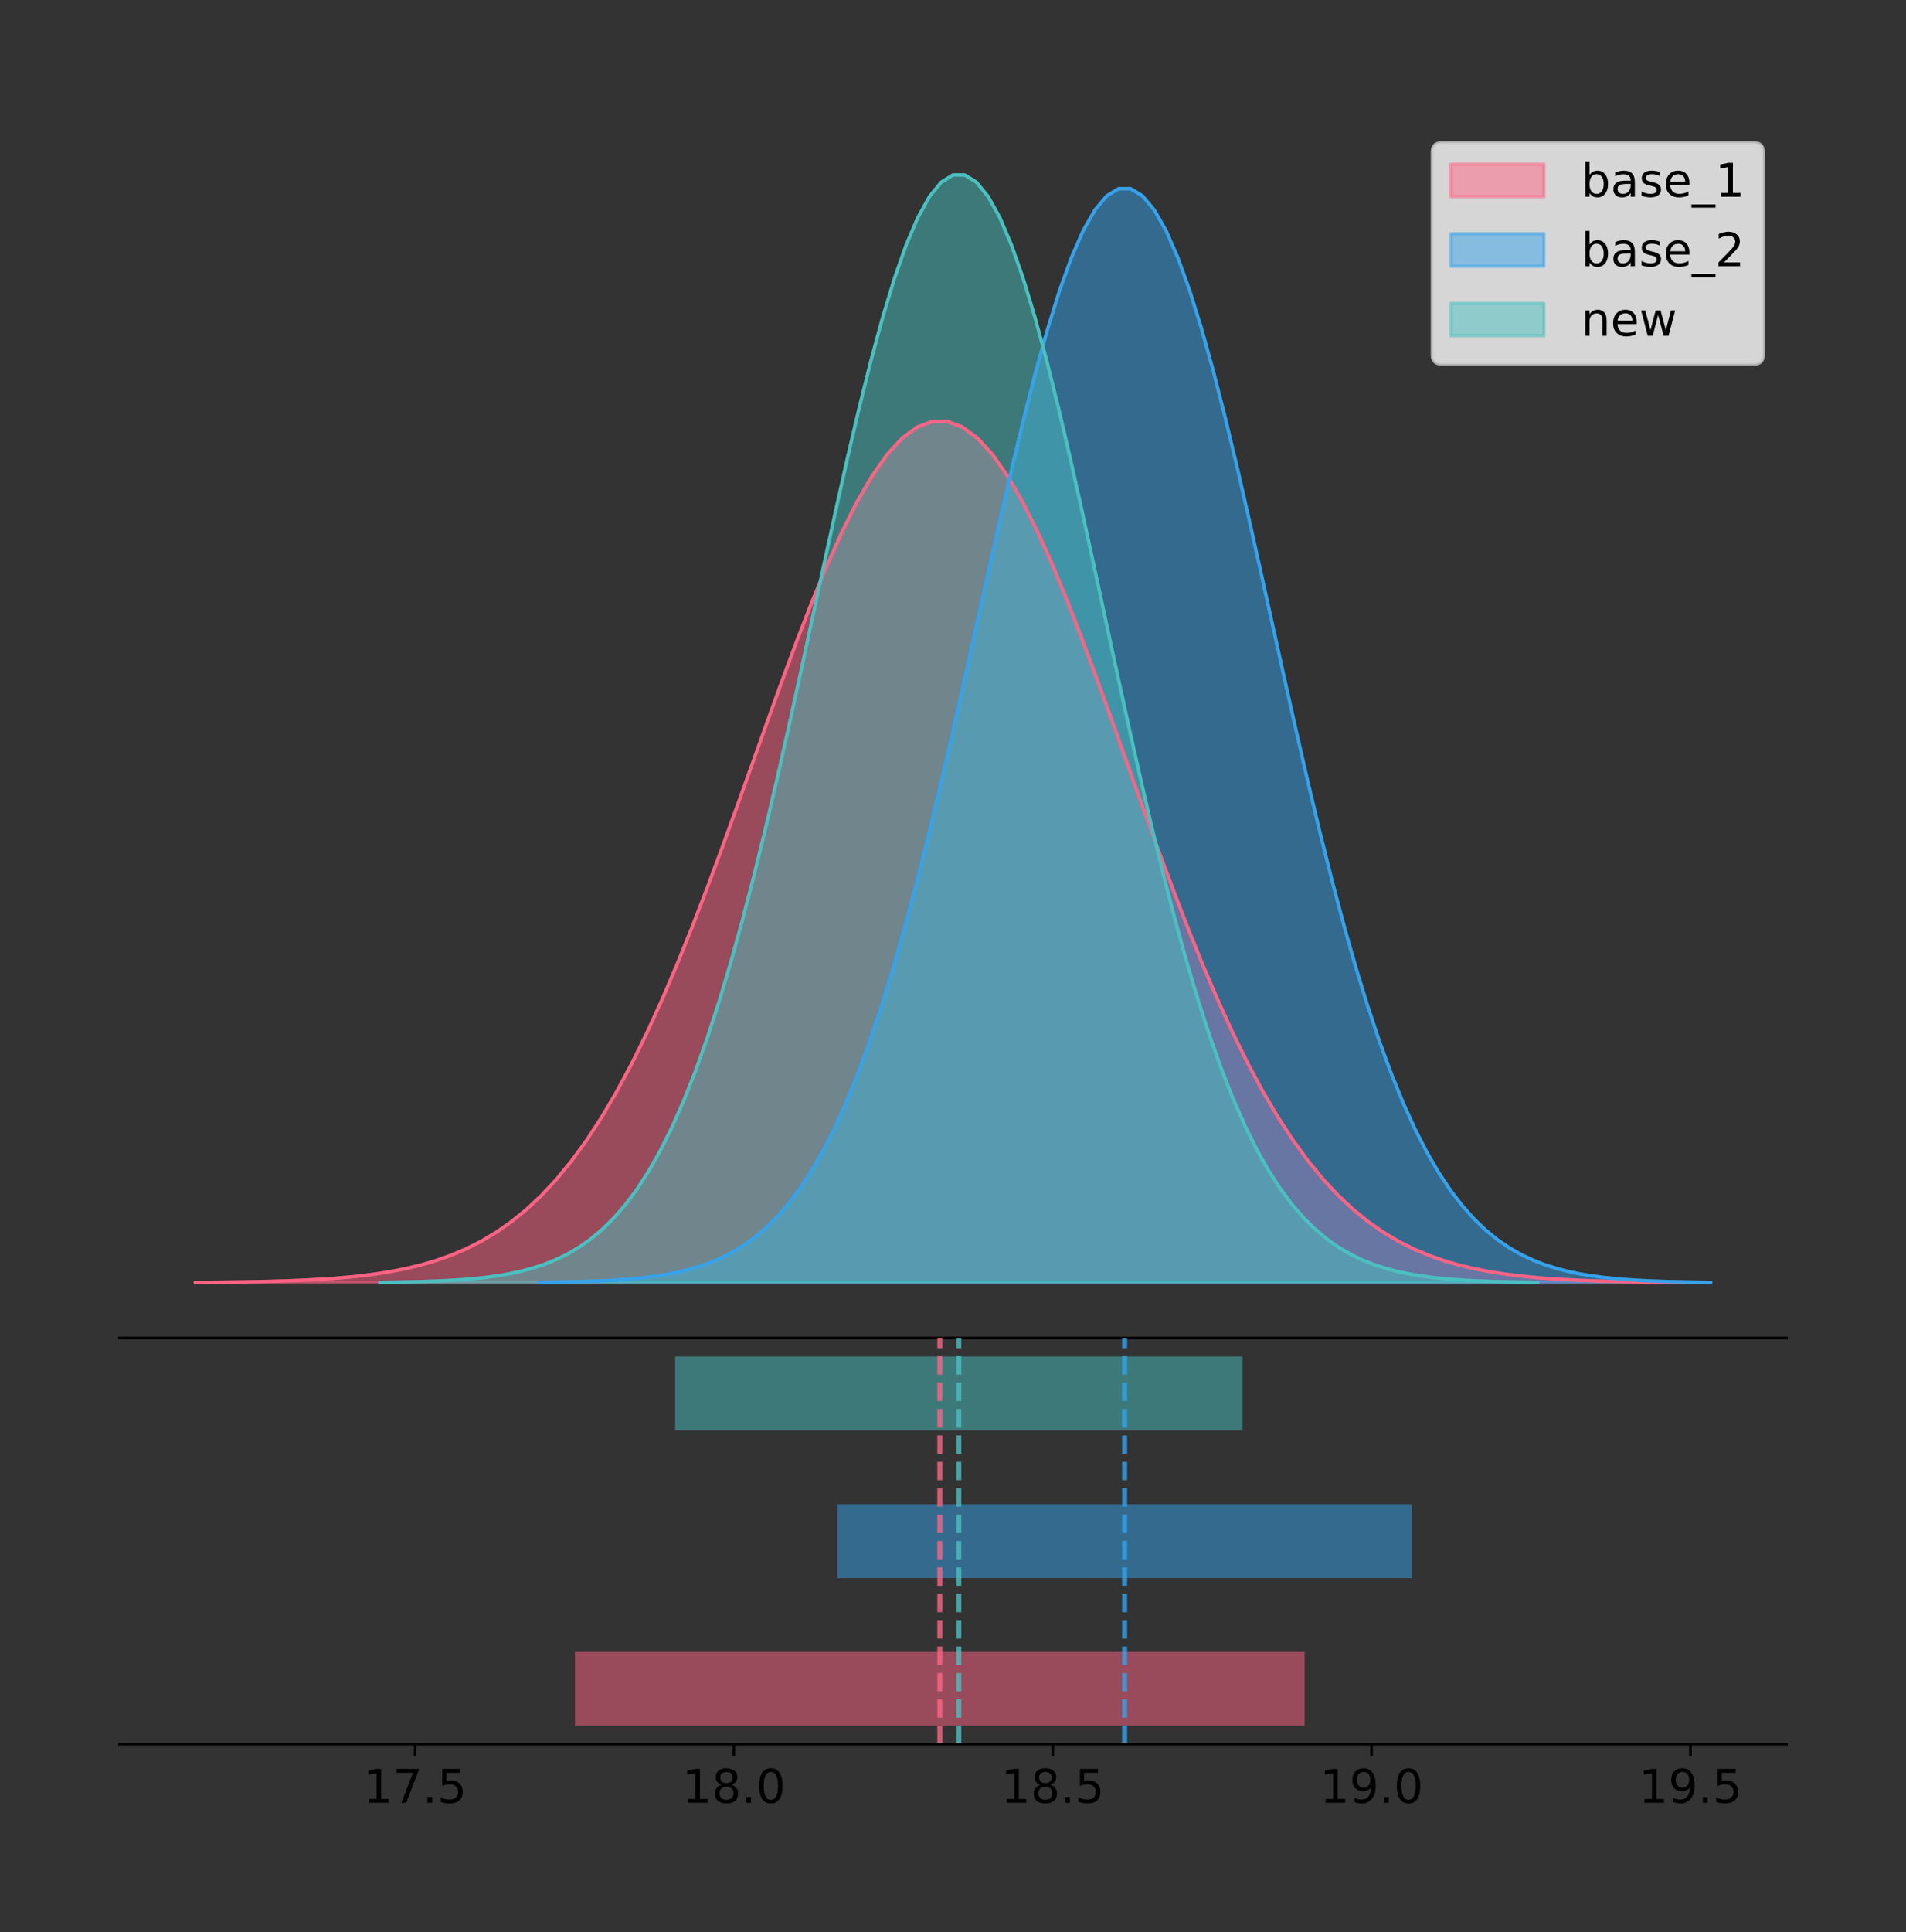 <?xml version="1.0" encoding="utf-8" standalone="no"?>
<!DOCTYPE svg PUBLIC "-//W3C//DTD SVG 1.1//EN"
  "http://www.w3.org/Graphics/SVG/1.1/DTD/svg11.dtd">
<!-- Created with matplotlib (https://matplotlib.org/) -->
<svg height="581.789pt" version="1.1" viewBox="0 0 574.2 581.789" width="574.2pt" xmlns="http://www.w3.org/2000/svg" xmlns:xlink="http://www.w3.org/1999/xlink">
 <rect x="0" y="0" width="574.2" height="581.789" fill="#333333" stroke="none"/>
 <defs>
  <style type="text/css">
*{stroke-linecap:butt;stroke-linejoin:round;}
  </style>
 </defs>
 <g id="figure_1">
  <g id="patch_1">
   <path d="M 0 581.789 
L 574.2 581.789 
L 574.2 0 
L 0 0 
z
" style="fill:none;"/>
  </g>
  <g id="axes_1">
   <g id="patch_2">
    <path d="M 36 402.93 
L 538.2 402.93 
L 538.2 36 
L 36 36 
z
" style="fill:none;"/>
   </g>
   <g id="PolyCollection_1">
    <defs>
     <path d="M 58.827 -195.538 
L 58.827 -195.625 
L 63.359 -195.658 
L 67.89 -195.702 
L 72.421 -195.761 
L 76.952 -195.839 
L 81.484 -195.942 
L 86.015 -196.076 
L 90.546 -196.251 
L 95.078 -196.476 
L 99.609 -196.764 
L 104.14 -197.13 
L 108.672 -197.591 
L 113.203 -198.17 
L 117.734 -198.889 
L 122.265 -199.777 
L 126.797 -200.865 
L 131.328 -202.19 
L 135.859 -203.789 
L 140.391 -205.707 
L 144.922 -207.988 
L 149.453 -210.682 
L 153.984 -213.84 
L 158.516 -217.511 
L 163.047 -221.748 
L 167.578 -226.598 
L 172.11 -232.106 
L 176.641 -238.31 
L 181.172 -245.241 
L 185.704 -252.92 
L 190.235 -261.354 
L 194.766 -270.536 
L 199.297 -280.443 
L 203.829 -291.033 
L 208.36 -302.244 
L 212.891 -313.996 
L 217.423 -326.186 
L 221.954 -338.693 
L 226.485 -351.376 
L 231.016 -364.078 
L 235.548 -376.63 
L 240.079 -388.85 
L 244.61 -400.551 
L 249.142 -411.545 
L 253.673 -421.648 
L 258.204 -430.683 
L 262.736 -438.487 
L 267.267 -444.916 
L 271.798 -449.85 
L 276.329 -453.193 
L 280.861 -454.881 
L 285.392 -454.881 
L 289.923 -453.193 
L 294.455 -449.85 
L 298.986 -444.916 
L 303.517 -438.487 
L 308.048 -430.683 
L 312.58 -421.648 
L 317.111 -411.545 
L 321.642 -400.551 
L 326.174 -388.85 
L 330.705 -376.63 
L 335.236 -364.078 
L 339.768 -351.376 
L 344.299 -338.693 
L 348.83 -326.186 
L 353.361 -313.996 
L 357.893 -302.244 
L 362.424 -291.033 
L 366.955 -280.443 
L 371.487 -270.536 
L 376.018 -261.354 
L 380.549 -252.92 
L 385.081 -245.241 
L 389.612 -238.31 
L 394.143 -232.106 
L 398.674 -226.598 
L 403.206 -221.748 
L 407.737 -217.511 
L 412.268 -213.84 
L 416.8 -210.682 
L 421.331 -207.988 
L 425.862 -205.707 
L 430.393 -203.789 
L 434.925 -202.19 
L 439.456 -200.865 
L 443.987 -199.777 
L 448.519 -198.889 
L 453.05 -198.17 
L 457.581 -197.591 
L 462.113 -197.13 
L 466.644 -196.764 
L 471.175 -196.476 
L 475.706 -196.251 
L 480.238 -196.076 
L 484.769 -195.942 
L 489.3 -195.839 
L 493.832 -195.761 
L 498.363 -195.702 
L 502.894 -195.658 
L 507.425 -195.625 
L 507.425 -195.538 
L 507.425 -195.538 
L 502.894 -195.538 
L 498.363 -195.538 
L 493.832 -195.538 
L 489.3 -195.538 
L 484.769 -195.538 
L 480.238 -195.538 
L 475.706 -195.538 
L 471.175 -195.538 
L 466.644 -195.538 
L 462.113 -195.538 
L 457.581 -195.538 
L 453.05 -195.538 
L 448.519 -195.538 
L 443.987 -195.538 
L 439.456 -195.538 
L 434.925 -195.538 
L 430.393 -195.538 
L 425.862 -195.538 
L 421.331 -195.538 
L 416.8 -195.538 
L 412.268 -195.538 
L 407.737 -195.538 
L 403.206 -195.538 
L 398.674 -195.538 
L 394.143 -195.538 
L 389.612 -195.538 
L 385.081 -195.538 
L 380.549 -195.538 
L 376.018 -195.538 
L 371.487 -195.538 
L 366.955 -195.538 
L 362.424 -195.538 
L 357.893 -195.538 
L 353.361 -195.538 
L 348.83 -195.538 
L 344.299 -195.538 
L 339.768 -195.538 
L 335.236 -195.538 
L 330.705 -195.538 
L 326.174 -195.538 
L 321.642 -195.538 
L 317.111 -195.538 
L 312.58 -195.538 
L 308.048 -195.538 
L 303.517 -195.538 
L 298.986 -195.538 
L 294.455 -195.538 
L 289.923 -195.538 
L 285.392 -195.538 
L 280.861 -195.538 
L 276.329 -195.538 
L 271.798 -195.538 
L 267.267 -195.538 
L 262.736 -195.538 
L 258.204 -195.538 
L 253.673 -195.538 
L 249.142 -195.538 
L 244.61 -195.538 
L 240.079 -195.538 
L 235.548 -195.538 
L 231.016 -195.538 
L 226.485 -195.538 
L 221.954 -195.538 
L 217.423 -195.538 
L 212.891 -195.538 
L 208.36 -195.538 
L 203.829 -195.538 
L 199.297 -195.538 
L 194.766 -195.538 
L 190.235 -195.538 
L 185.704 -195.538 
L 181.172 -195.538 
L 176.641 -195.538 
L 172.11 -195.538 
L 167.578 -195.538 
L 163.047 -195.538 
L 158.516 -195.538 
L 153.984 -195.538 
L 149.453 -195.538 
L 144.922 -195.538 
L 140.391 -195.538 
L 135.859 -195.538 
L 131.328 -195.538 
L 126.797 -195.538 
L 122.265 -195.538 
L 117.734 -195.538 
L 113.203 -195.538 
L 108.672 -195.538 
L 104.14 -195.538 
L 99.609 -195.538 
L 95.078 -195.538 
L 90.546 -195.538 
L 86.015 -195.538 
L 81.484 -195.538 
L 76.952 -195.538 
L 72.421 -195.538 
L 67.89 -195.538 
L 63.359 -195.538 
L 58.827 -195.538 
z
" id="m21034f8516" style="stroke:#ff6384;stroke-opacity:0.5;"/>
    </defs>
    <g clip-path="url(#p6c512d8b9f)">
     <use style="fill:#ff6384;fill-opacity:0.5;stroke:#ff6384;stroke-opacity:0.5;" x="0" xlink:href="#m21034f8516" y="581.789"/>
    </g>
   </g>
   <g id="PolyCollection_2">
    <defs>
     <path d="M 162.226 -195.538 
L 162.226 -195.649 
L 165.794 -195.69 
L 169.361 -195.746 
L 172.928 -195.821 
L 176.495 -195.92 
L 180.062 -196.051 
L 183.629 -196.222 
L 187.196 -196.444 
L 190.763 -196.729 
L 194.331 -197.095 
L 197.898 -197.56 
L 201.465 -198.146 
L 205.032 -198.881 
L 208.599 -199.795 
L 212.166 -200.923 
L 215.733 -202.305 
L 219.301 -203.987 
L 222.868 -206.019 
L 226.435 -208.455 
L 230.002 -211.353 
L 233.569 -214.776 
L 237.136 -218.786 
L 240.703 -223.451 
L 244.27 -228.832 
L 247.838 -234.993 
L 251.405 -241.99 
L 254.972 -249.871 
L 258.539 -258.676 
L 262.106 -268.43 
L 265.673 -279.143 
L 269.24 -290.807 
L 272.808 -303.392 
L 276.375 -316.844 
L 279.942 -331.086 
L 283.509 -346.014 
L 287.076 -361.499 
L 290.643 -377.386 
L 294.21 -393.497 
L 297.778 -409.633 
L 301.345 -425.577 
L 304.912 -441.1 
L 308.479 -455.964 
L 312.046 -469.93 
L 315.613 -482.763 
L 319.18 -494.24 
L 322.747 -504.154 
L 326.315 -512.321 
L 329.882 -518.588 
L 333.449 -522.834 
L 337.016 -524.979 
L 340.583 -524.979 
L 344.15 -522.834 
L 347.717 -518.588 
L 351.285 -512.321 
L 354.852 -504.154 
L 358.419 -494.24 
L 361.986 -482.763 
L 365.553 -469.93 
L 369.12 -455.964 
L 372.687 -441.1 
L 376.254 -425.577 
L 379.822 -409.633 
L 383.389 -393.497 
L 386.956 -377.386 
L 390.523 -361.499 
L 394.09 -346.014 
L 397.657 -331.086 
L 401.224 -316.844 
L 404.792 -303.392 
L 408.359 -290.807 
L 411.926 -279.143 
L 415.493 -268.43 
L 419.06 -258.676 
L 422.627 -249.871 
L 426.194 -241.99 
L 429.761 -234.993 
L 433.329 -228.832 
L 436.896 -223.451 
L 440.463 -218.786 
L 444.03 -214.776 
L 447.597 -211.353 
L 451.164 -208.455 
L 454.731 -206.019 
L 458.299 -203.987 
L 461.866 -202.305 
L 465.433 -200.923 
L 469 -199.795 
L 472.567 -198.881 
L 476.134 -198.146 
L 479.701 -197.56 
L 483.269 -197.095 
L 486.836 -196.729 
L 490.403 -196.444 
L 493.97 -196.222 
L 497.537 -196.051 
L 501.104 -195.92 
L 504.671 -195.821 
L 508.238 -195.746 
L 511.806 -195.69 
L 515.373 -195.649 
L 515.373 -195.538 
L 515.373 -195.538 
L 511.806 -195.538 
L 508.238 -195.538 
L 504.671 -195.538 
L 501.104 -195.538 
L 497.537 -195.538 
L 493.97 -195.538 
L 490.403 -195.538 
L 486.836 -195.538 
L 483.269 -195.538 
L 479.701 -195.538 
L 476.134 -195.538 
L 472.567 -195.538 
L 469 -195.538 
L 465.433 -195.538 
L 461.866 -195.538 
L 458.299 -195.538 
L 454.731 -195.538 
L 451.164 -195.538 
L 447.597 -195.538 
L 444.03 -195.538 
L 440.463 -195.538 
L 436.896 -195.538 
L 433.329 -195.538 
L 429.761 -195.538 
L 426.194 -195.538 
L 422.627 -195.538 
L 419.06 -195.538 
L 415.493 -195.538 
L 411.926 -195.538 
L 408.359 -195.538 
L 404.792 -195.538 
L 401.224 -195.538 
L 397.657 -195.538 
L 394.09 -195.538 
L 390.523 -195.538 
L 386.956 -195.538 
L 383.389 -195.538 
L 379.822 -195.538 
L 376.254 -195.538 
L 372.687 -195.538 
L 369.12 -195.538 
L 365.553 -195.538 
L 361.986 -195.538 
L 358.419 -195.538 
L 354.852 -195.538 
L 351.285 -195.538 
L 347.717 -195.538 
L 344.15 -195.538 
L 340.583 -195.538 
L 337.016 -195.538 
L 333.449 -195.538 
L 329.882 -195.538 
L 326.315 -195.538 
L 322.747 -195.538 
L 319.18 -195.538 
L 315.613 -195.538 
L 312.046 -195.538 
L 308.479 -195.538 
L 304.912 -195.538 
L 301.345 -195.538 
L 297.778 -195.538 
L 294.21 -195.538 
L 290.643 -195.538 
L 287.076 -195.538 
L 283.509 -195.538 
L 279.942 -195.538 
L 276.375 -195.538 
L 272.808 -195.538 
L 269.24 -195.538 
L 265.673 -195.538 
L 262.106 -195.538 
L 258.539 -195.538 
L 254.972 -195.538 
L 251.405 -195.538 
L 247.838 -195.538 
L 244.27 -195.538 
L 240.703 -195.538 
L 237.136 -195.538 
L 233.569 -195.538 
L 230.002 -195.538 
L 226.435 -195.538 
L 222.868 -195.538 
L 219.301 -195.538 
L 215.733 -195.538 
L 212.166 -195.538 
L 208.599 -195.538 
L 205.032 -195.538 
L 201.465 -195.538 
L 197.898 -195.538 
L 194.331 -195.538 
L 190.763 -195.538 
L 187.196 -195.538 
L 183.629 -195.538 
L 180.062 -195.538 
L 176.495 -195.538 
L 172.928 -195.538 
L 169.361 -195.538 
L 165.794 -195.538 
L 162.226 -195.538 
z
" id="m57251eb338" style="stroke:#36a2eb;stroke-opacity:0.5;"/>
    </defs>
    <g clip-path="url(#p6c512d8b9f)">
     <use style="fill:#36a2eb;fill-opacity:0.5;stroke:#36a2eb;stroke-opacity:0.5;" x="0" xlink:href="#m57251eb338" y="581.789"/>
    </g>
   </g>
   <g id="PolyCollection_3">
    <defs>
     <path d="M 114.465 -195.538 
L 114.465 -195.65 
L 117.988 -195.692 
L 121.511 -195.749 
L 125.034 -195.825 
L 128.557 -195.925 
L 132.08 -196.058 
L 135.603 -196.23 
L 139.126 -196.455 
L 142.649 -196.744 
L 146.172 -197.115 
L 149.695 -197.585 
L 153.218 -198.179 
L 156.741 -198.923 
L 160.264 -199.848 
L 163.787 -200.99 
L 167.31 -202.39 
L 170.832 -204.093 
L 174.355 -206.151 
L 177.878 -208.617 
L 181.401 -211.552 
L 184.924 -215.017 
L 188.447 -219.078 
L 191.97 -223.801 
L 195.493 -229.25 
L 199.016 -235.488 
L 202.539 -242.572 
L 206.062 -250.552 
L 209.585 -259.468 
L 213.108 -269.344 
L 216.631 -280.192 
L 220.154 -292.002 
L 223.677 -304.744 
L 227.2 -318.365 
L 230.723 -332.786 
L 234.246 -347.901 
L 237.768 -363.58 
L 241.291 -379.667 
L 244.814 -395.98 
L 248.337 -412.318 
L 251.86 -428.462 
L 255.383 -444.18 
L 258.906 -459.23 
L 262.429 -473.372 
L 265.952 -486.366 
L 269.475 -497.987 
L 272.998 -508.025 
L 276.521 -516.294 
L 280.044 -522.64 
L 283.567 -526.94 
L 287.09 -529.111 
L 290.613 -529.111 
L 294.136 -526.94 
L 297.659 -522.64 
L 301.182 -516.294 
L 304.704 -508.025 
L 308.227 -497.987 
L 311.75 -486.366 
L 315.273 -473.372 
L 318.796 -459.23 
L 322.319 -444.18 
L 325.842 -428.462 
L 329.365 -412.318 
L 332.888 -395.98 
L 336.411 -379.667 
L 339.934 -363.58 
L 343.457 -347.901 
L 346.98 -332.786 
L 350.503 -318.365 
L 354.026 -304.744 
L 357.549 -292.002 
L 361.072 -280.192 
L 364.595 -269.344 
L 368.118 -259.468 
L 371.64 -250.552 
L 375.163 -242.572 
L 378.686 -235.488 
L 382.209 -229.25 
L 385.732 -223.801 
L 389.255 -219.078 
L 392.778 -215.017 
L 396.301 -211.552 
L 399.824 -208.617 
L 403.347 -206.151 
L 406.87 -204.093 
L 410.393 -202.39 
L 413.916 -200.99 
L 417.439 -199.848 
L 420.962 -198.923 
L 424.485 -198.179 
L 428.008 -197.585 
L 431.531 -197.115 
L 435.054 -196.744 
L 438.576 -196.455 
L 442.099 -196.23 
L 445.622 -196.058 
L 449.145 -195.925 
L 452.668 -195.825 
L 456.191 -195.749 
L 459.714 -195.692 
L 463.237 -195.65 
L 463.237 -195.538 
L 463.237 -195.538 
L 459.714 -195.538 
L 456.191 -195.538 
L 452.668 -195.538 
L 449.145 -195.538 
L 445.622 -195.538 
L 442.099 -195.538 
L 438.576 -195.538 
L 435.054 -195.538 
L 431.531 -195.538 
L 428.008 -195.538 
L 424.485 -195.538 
L 420.962 -195.538 
L 417.439 -195.538 
L 413.916 -195.538 
L 410.393 -195.538 
L 406.87 -195.538 
L 403.347 -195.538 
L 399.824 -195.538 
L 396.301 -195.538 
L 392.778 -195.538 
L 389.255 -195.538 
L 385.732 -195.538 
L 382.209 -195.538 
L 378.686 -195.538 
L 375.163 -195.538 
L 371.64 -195.538 
L 368.118 -195.538 
L 364.595 -195.538 
L 361.072 -195.538 
L 357.549 -195.538 
L 354.026 -195.538 
L 350.503 -195.538 
L 346.98 -195.538 
L 343.457 -195.538 
L 339.934 -195.538 
L 336.411 -195.538 
L 332.888 -195.538 
L 329.365 -195.538 
L 325.842 -195.538 
L 322.319 -195.538 
L 318.796 -195.538 
L 315.273 -195.538 
L 311.75 -195.538 
L 308.227 -195.538 
L 304.704 -195.538 
L 301.182 -195.538 
L 297.659 -195.538 
L 294.136 -195.538 
L 290.613 -195.538 
L 287.09 -195.538 
L 283.567 -195.538 
L 280.044 -195.538 
L 276.521 -195.538 
L 272.998 -195.538 
L 269.475 -195.538 
L 265.952 -195.538 
L 262.429 -195.538 
L 258.906 -195.538 
L 255.383 -195.538 
L 251.86 -195.538 
L 248.337 -195.538 
L 244.814 -195.538 
L 241.291 -195.538 
L 237.768 -195.538 
L 234.246 -195.538 
L 230.723 -195.538 
L 227.2 -195.538 
L 223.677 -195.538 
L 220.154 -195.538 
L 216.631 -195.538 
L 213.108 -195.538 
L 209.585 -195.538 
L 206.062 -195.538 
L 202.539 -195.538 
L 199.016 -195.538 
L 195.493 -195.538 
L 191.97 -195.538 
L 188.447 -195.538 
L 184.924 -195.538 
L 181.401 -195.538 
L 177.878 -195.538 
L 174.355 -195.538 
L 170.832 -195.538 
L 167.31 -195.538 
L 163.787 -195.538 
L 160.264 -195.538 
L 156.741 -195.538 
L 153.218 -195.538 
L 149.695 -195.538 
L 146.172 -195.538 
L 142.649 -195.538 
L 139.126 -195.538 
L 135.603 -195.538 
L 132.08 -195.538 
L 128.557 -195.538 
L 125.034 -195.538 
L 121.511 -195.538 
L 117.988 -195.538 
L 114.465 -195.538 
z
" id="m3e237c5375" style="stroke:#4bc0c0;stroke-opacity:0.5;"/>
    </defs>
    <g clip-path="url(#p6c512d8b9f)">
     <use style="fill:#4bc0c0;fill-opacity:0.5;stroke:#4bc0c0;stroke-opacity:0.5;" x="0" xlink:href="#m3e237c5375" y="581.789"/>
    </g>
   </g>
   <g id="line2d_1">
    <path clip-path="url(#p6c512d8b9f)" d="M 58.827 386.164 
L 63.359 386.131 
L 67.89 386.087 
L 72.421 386.028 
L 76.952 385.95 
L 81.484 385.847 
L 86.015 385.713 
L 90.546 385.538 
L 95.078 385.313 
L 99.609 385.026 
L 104.14 384.66 
L 108.672 384.198 
L 113.203 383.62 
L 117.734 382.901 
L 122.265 382.013 
L 126.797 380.924 
L 131.328 379.6 
L 135.859 378 
L 140.391 376.083 
L 144.922 373.801 
L 149.453 371.107 
L 153.984 367.95 
L 158.516 364.278 
L 163.047 360.041 
L 167.578 355.191 
L 172.11 349.684 
L 176.641 343.479 
L 181.172 336.548 
L 185.704 328.869 
L 190.235 320.435 
L 194.766 311.253 
L 199.297 301.347 
L 203.829 290.757 
L 208.36 279.545 
L 212.891 267.793 
L 217.423 255.603 
L 221.954 243.097 
L 226.485 230.414 
L 231.016 217.711 
L 235.548 205.16 
L 240.079 192.94 
L 244.61 181.238 
L 249.142 170.244 
L 253.673 160.141 
L 258.204 151.106 
L 262.736 143.302 
L 267.267 136.873 
L 271.798 131.94 
L 276.329 128.596 
L 280.861 126.908 
L 285.392 126.908 
L 289.923 128.596 
L 294.455 131.94 
L 298.986 136.873 
L 303.517 143.302 
L 308.048 151.106 
L 312.58 160.141 
L 317.111 170.244 
L 321.642 181.238 
L 326.174 192.94 
L 330.705 205.16 
L 335.236 217.711 
L 339.768 230.414 
L 344.299 243.097 
L 348.83 255.603 
L 353.361 267.793 
L 357.893 279.545 
L 362.424 290.757 
L 366.955 301.347 
L 371.487 311.253 
L 376.018 320.435 
L 380.549 328.869 
L 385.081 336.548 
L 389.612 343.479 
L 394.143 349.684 
L 398.674 355.191 
L 403.206 360.041 
L 407.737 364.278 
L 412.268 367.95 
L 416.8 371.107 
L 421.331 373.801 
L 425.862 376.083 
L 430.393 378 
L 434.925 379.6 
L 439.456 380.924 
L 443.987 382.013 
L 448.519 382.901 
L 453.05 383.62 
L 457.581 384.198 
L 462.113 384.66 
L 466.644 385.026 
L 471.175 385.313 
L 475.706 385.538 
L 480.238 385.713 
L 484.769 385.847 
L 489.3 385.95 
L 493.832 386.028 
L 498.363 386.087 
L 502.894 386.131 
L 507.425 386.164 
" style="fill:none;stroke:#ff6384;stroke-linecap:square;"/>
   </g>
   <g id="line2d_2">
    <path clip-path="url(#p6c512d8b9f)" d="M 162.226 386.141 
L 165.794 386.099 
L 169.361 386.043 
L 172.928 385.968 
L 176.495 385.869 
L 180.062 385.738 
L 183.629 385.567 
L 187.196 385.346 
L 190.763 385.06 
L 194.331 384.694 
L 197.898 384.229 
L 201.465 383.643 
L 205.032 382.908 
L 208.599 381.995 
L 212.166 380.867 
L 215.733 379.484 
L 219.301 377.802 
L 222.868 375.77 
L 226.435 373.334 
L 230.002 370.436 
L 233.569 367.014 
L 237.136 363.003 
L 240.703 358.339 
L 244.27 352.957 
L 247.838 346.796 
L 251.405 339.8 
L 254.972 331.918 
L 258.539 323.114 
L 262.106 313.359 
L 265.673 302.646 
L 269.24 290.982 
L 272.808 278.398 
L 276.375 264.946 
L 279.942 250.704 
L 283.509 235.775 
L 287.076 220.291 
L 290.643 204.403 
L 294.21 188.292 
L 297.778 172.156 
L 301.345 156.212 
L 304.912 140.69 
L 308.479 125.826 
L 312.046 111.859 
L 315.613 99.026 
L 319.18 87.549 
L 322.747 77.636 
L 326.315 69.469 
L 329.882 63.202 
L 333.449 58.955 
L 337.016 56.811 
L 340.583 56.811 
L 344.15 58.955 
L 347.717 63.202 
L 351.285 69.469 
L 354.852 77.636 
L 358.419 87.549 
L 361.986 99.026 
L 365.553 111.859 
L 369.12 125.826 
L 372.687 140.69 
L 376.254 156.212 
L 379.822 172.156 
L 383.389 188.292 
L 386.956 204.403 
L 390.523 220.291 
L 394.09 235.775 
L 397.657 250.704 
L 401.224 264.946 
L 404.792 278.398 
L 408.359 290.982 
L 411.926 302.646 
L 415.493 313.359 
L 419.06 323.114 
L 422.627 331.918 
L 426.194 339.8 
L 429.761 346.796 
L 433.329 352.957 
L 436.896 358.339 
L 440.463 363.003 
L 444.03 367.014 
L 447.597 370.436 
L 451.164 373.334 
L 454.731 375.77 
L 458.299 377.802 
L 461.866 379.484 
L 465.433 380.867 
L 469 381.995 
L 472.567 382.908 
L 476.134 383.643 
L 479.701 384.229 
L 483.269 384.694 
L 486.836 385.06 
L 490.403 385.346 
L 493.97 385.567 
L 497.537 385.738 
L 501.104 385.869 
L 504.671 385.968 
L 508.238 386.043 
L 511.806 386.099 
L 515.373 386.141 
" style="fill:none;stroke:#36a2eb;stroke-linecap:square;"/>
   </g>
   <g id="line2d_3">
    <path clip-path="url(#p6c512d8b9f)" d="M 114.465 386.139 
L 117.988 386.097 
L 121.511 386.04 
L 125.034 385.965 
L 128.557 385.864 
L 132.08 385.732 
L 135.603 385.559 
L 139.126 385.334 
L 142.649 385.045 
L 146.172 384.675 
L 149.695 384.204 
L 153.218 383.61 
L 156.741 382.867 
L 160.264 381.941 
L 163.787 380.799 
L 167.31 379.399 
L 170.832 377.696 
L 174.355 375.639 
L 177.878 373.172 
L 181.401 370.238 
L 184.924 366.772 
L 188.447 362.711 
L 191.97 357.989 
L 195.493 352.539 
L 199.016 346.301 
L 202.539 339.217 
L 206.062 331.237 
L 209.585 322.322 
L 213.108 312.445 
L 216.631 301.597 
L 220.154 289.787 
L 223.677 277.045 
L 227.2 263.424 
L 230.723 249.004 
L 234.246 233.888 
L 237.768 218.209 
L 241.291 202.123 
L 244.814 185.809 
L 248.337 169.471 
L 251.86 153.327 
L 255.383 137.61 
L 258.906 122.559 
L 262.429 108.418 
L 265.952 95.423 
L 269.475 83.803 
L 272.998 73.765 
L 276.521 65.495 
L 280.044 59.15 
L 283.567 54.85 
L 287.09 52.679 
L 290.613 52.679 
L 294.136 54.85 
L 297.659 59.15 
L 301.182 65.495 
L 304.704 73.765 
L 308.227 83.803 
L 311.75 95.423 
L 315.273 108.418 
L 318.796 122.559 
L 322.319 137.61 
L 325.842 153.327 
L 329.365 169.471 
L 332.888 185.809 
L 336.411 202.123 
L 339.934 218.209 
L 343.457 233.888 
L 346.98 249.004 
L 350.503 263.424 
L 354.026 277.045 
L 357.549 289.787 
L 361.072 301.597 
L 364.595 312.445 
L 368.118 322.322 
L 371.64 331.237 
L 375.163 339.217 
L 378.686 346.301 
L 382.209 352.539 
L 385.732 357.989 
L 389.255 362.711 
L 392.778 366.772 
L 396.301 370.238 
L 399.824 373.172 
L 403.347 375.639 
L 406.87 377.696 
L 410.393 379.399 
L 413.916 380.799 
L 417.439 381.941 
L 420.962 382.867 
L 424.485 383.61 
L 428.008 384.204 
L 431.531 384.675 
L 435.054 385.045 
L 438.576 385.334 
L 442.099 385.559 
L 445.622 385.732 
L 449.145 385.864 
L 452.668 385.965 
L 456.191 386.04 
L 459.714 386.097 
L 463.237 386.139 
" style="fill:none;stroke:#4bc0c0;stroke-linecap:square;"/>
   </g>
   <g id="patch_3">
    <path d="M 36 402.93 
L 538.2 402.93 
" style="fill:none;stroke:#000000;stroke-linecap:square;stroke-linejoin:miter;stroke-width:0.8;"/>
   </g>
   <g id="legend_1">
    <g id="patch_4">
     <path d="M 434.318 109.627 
L 528.4 109.627 
Q 531.2 109.627 531.2 106.827 
L 531.2 45.8 
Q 531.2 43 528.4 43 
L 434.318 43 
Q 431.518 43 431.518 45.8 
L 431.518 106.827 
Q 431.518 109.627 434.318 109.627 
z
" style="fill:#ffffff;opacity:0.8;stroke:#cccccc;stroke-linejoin:miter;"/>
    </g>
    <g id="patch_5">
     <path d="M 437.118 59.238 
L 465.118 59.238 
L 465.118 49.438 
L 437.118 49.438 
z
" style="fill:#ff6384;opacity:0.5;stroke:#ff6384;stroke-linejoin:miter;"/>
    </g>
    <g id="text_1">
     <!-- base_1 -->
     <defs>
      <path d="M 48.688 27.297 
Q 48.688 37.203 44.609 42.844 
Q 40.531 48.484 33.406 48.484 
Q 26.266 48.484 22.188 42.844 
Q 18.109 37.203 18.109 27.297 
Q 18.109 17.391 22.188 11.75 
Q 26.266 6.109 33.406 6.109 
Q 40.531 6.109 44.609 11.75 
Q 48.688 17.391 48.688 27.297 
z
M 18.109 46.391 
Q 20.953 51.266 25.266 53.625 
Q 29.594 56 35.594 56 
Q 45.562 56 51.781 48.094 
Q 58.016 40.188 58.016 27.297 
Q 58.016 14.406 51.781 6.484 
Q 45.562 -1.422 35.594 -1.422 
Q 29.594 -1.422 25.266 0.953 
Q 20.953 3.328 18.109 8.203 
L 18.109 0 
L 9.078 0 
L 9.078 75.984 
L 18.109 75.984 
z
" id="DejaVuSans-98"/>
      <path d="M 34.281 27.484 
Q 23.391 27.484 19.188 25 
Q 14.984 22.516 14.984 16.5 
Q 14.984 11.719 18.141 8.906 
Q 21.297 6.109 26.703 6.109 
Q 34.188 6.109 38.703 11.406 
Q 43.219 16.703 43.219 25.484 
L 43.219 27.484 
z
M 52.203 31.203 
L 52.203 0 
L 43.219 0 
L 43.219 8.297 
Q 40.141 3.328 35.547 0.953 
Q 30.953 -1.422 24.312 -1.422 
Q 15.922 -1.422 10.953 3.297 
Q 6 8.016 6 15.922 
Q 6 25.141 12.172 29.828 
Q 18.359 34.516 30.609 34.516 
L 43.219 34.516 
L 43.219 35.406 
Q 43.219 41.609 39.141 45 
Q 35.062 48.391 27.688 48.391 
Q 23 48.391 18.547 47.266 
Q 14.109 46.141 10.016 43.891 
L 10.016 52.203 
Q 14.938 54.109 19.578 55.047 
Q 24.219 56 28.609 56 
Q 40.484 56 46.344 49.844 
Q 52.203 43.703 52.203 31.203 
z
" id="DejaVuSans-97"/>
      <path d="M 44.281 53.078 
L 44.281 44.578 
Q 40.484 46.531 36.375 47.5 
Q 32.281 48.484 27.875 48.484 
Q 21.188 48.484 17.844 46.438 
Q 14.5 44.391 14.5 40.281 
Q 14.5 37.156 16.891 35.375 
Q 19.281 33.594 26.516 31.984 
L 29.594 31.297 
Q 39.156 29.25 43.188 25.516 
Q 47.219 21.781 47.219 15.094 
Q 47.219 7.469 41.188 3.016 
Q 35.156 -1.422 24.609 -1.422 
Q 20.219 -1.422 15.453 -0.562 
Q 10.688 0.297 5.422 2 
L 5.422 11.281 
Q 10.406 8.688 15.234 7.391 
Q 20.062 6.109 24.812 6.109 
Q 31.156 6.109 34.562 8.281 
Q 37.984 10.453 37.984 14.406 
Q 37.984 18.062 35.516 20.016 
Q 33.062 21.969 24.703 23.781 
L 21.578 24.516 
Q 13.234 26.266 9.516 29.906 
Q 5.812 33.547 5.812 39.891 
Q 5.812 47.609 11.281 51.797 
Q 16.75 56 26.812 56 
Q 31.781 56 36.172 55.266 
Q 40.578 54.547 44.281 53.078 
z
" id="DejaVuSans-115"/>
      <path d="M 56.203 29.594 
L 56.203 25.203 
L 14.891 25.203 
Q 15.484 15.922 20.484 11.062 
Q 25.484 6.203 34.422 6.203 
Q 39.594 6.203 44.453 7.469 
Q 49.312 8.734 54.109 11.281 
L 54.109 2.781 
Q 49.266 0.734 44.188 -0.344 
Q 39.109 -1.422 33.891 -1.422 
Q 20.797 -1.422 13.156 6.188 
Q 5.516 13.812 5.516 26.812 
Q 5.516 40.234 12.766 48.109 
Q 20.016 56 32.328 56 
Q 43.359 56 49.781 48.891 
Q 56.203 41.797 56.203 29.594 
z
M 47.219 32.234 
Q 47.125 39.594 43.094 43.984 
Q 39.062 48.391 32.422 48.391 
Q 24.906 48.391 20.391 44.141 
Q 15.875 39.891 15.188 32.172 
z
" id="DejaVuSans-101"/>
      <path d="M 50.984 -16.609 
L 50.984 -23.578 
L -0.984 -23.578 
L -0.984 -16.609 
z
" id="DejaVuSans-95"/>
      <path d="M 12.406 8.297 
L 28.516 8.297 
L 28.516 63.922 
L 10.984 60.406 
L 10.984 69.391 
L 28.422 72.906 
L 38.281 72.906 
L 38.281 8.297 
L 54.391 8.297 
L 54.391 0 
L 12.406 0 
z
" id="DejaVuSans-49"/>
     </defs>
     <g transform="translate(476.318 59.238)scale(0.14 -0.14)">
      <use xlink:href="#DejaVuSans-98"/>
      <use x="63.477" xlink:href="#DejaVuSans-97"/>
      <use x="124.756" xlink:href="#DejaVuSans-115"/>
      <use x="176.855" xlink:href="#DejaVuSans-101"/>
      <use x="238.379" xlink:href="#DejaVuSans-95"/>
      <use x="288.379" xlink:href="#DejaVuSans-49"/>
     </g>
    </g>
    <g id="patch_6">
     <path d="M 437.118 80.177 
L 465.118 80.177 
L 465.118 70.377 
L 437.118 70.377 
z
" style="fill:#36a2eb;opacity:0.5;stroke:#36a2eb;stroke-linejoin:miter;"/>
    </g>
    <g id="text_2">
     <!-- base_2 -->
     <defs>
      <path d="M 19.188 8.297 
L 53.609 8.297 
L 53.609 0 
L 7.328 0 
L 7.328 8.297 
Q 12.938 14.109 22.625 23.891 
Q 32.328 33.688 34.812 36.531 
Q 39.547 41.844 41.422 45.531 
Q 43.312 49.219 43.312 52.781 
Q 43.312 58.594 39.234 62.25 
Q 35.156 65.922 28.609 65.922 
Q 23.969 65.922 18.812 64.312 
Q 13.672 62.703 7.812 59.422 
L 7.812 69.391 
Q 13.766 71.781 18.938 73 
Q 24.125 74.219 28.422 74.219 
Q 39.75 74.219 46.484 68.547 
Q 53.219 62.891 53.219 53.422 
Q 53.219 48.922 51.531 44.891 
Q 49.859 40.875 45.406 35.406 
Q 44.188 33.984 37.641 27.219 
Q 31.109 20.453 19.188 8.297 
z
" id="DejaVuSans-50"/>
     </defs>
     <g transform="translate(476.318 80.177)scale(0.14 -0.14)">
      <use xlink:href="#DejaVuSans-98"/>
      <use x="63.477" xlink:href="#DejaVuSans-97"/>
      <use x="124.756" xlink:href="#DejaVuSans-115"/>
      <use x="176.855" xlink:href="#DejaVuSans-101"/>
      <use x="238.379" xlink:href="#DejaVuSans-95"/>
      <use x="288.379" xlink:href="#DejaVuSans-50"/>
     </g>
    </g>
    <g id="patch_7">
     <path d="M 437.118 101.115 
L 465.118 101.115 
L 465.118 91.315 
L 437.118 91.315 
z
" style="fill:#4bc0c0;opacity:0.5;stroke:#4bc0c0;stroke-linejoin:miter;"/>
    </g>
    <g id="text_3">
     <!-- new -->
     <defs>
      <path d="M 54.891 33.016 
L 54.891 0 
L 45.906 0 
L 45.906 32.719 
Q 45.906 40.484 42.875 44.328 
Q 39.844 48.188 33.797 48.188 
Q 26.516 48.188 22.312 43.547 
Q 18.109 38.922 18.109 30.906 
L 18.109 0 
L 9.078 0 
L 9.078 54.688 
L 18.109 54.688 
L 18.109 46.188 
Q 21.344 51.125 25.703 53.562 
Q 30.078 56 35.797 56 
Q 45.219 56 50.047 50.172 
Q 54.891 44.344 54.891 33.016 
z
" id="DejaVuSans-110"/>
      <path d="M 4.203 54.688 
L 13.188 54.688 
L 24.422 12.016 
L 35.594 54.688 
L 46.188 54.688 
L 57.422 12.016 
L 68.609 54.688 
L 77.594 54.688 
L 63.281 0 
L 52.688 0 
L 40.922 44.828 
L 29.109 0 
L 18.5 0 
z
" id="DejaVuSans-119"/>
     </defs>
     <g transform="translate(476.318 101.115)scale(0.14 -0.14)">
      <use xlink:href="#DejaVuSans-110"/>
      <use x="63.379" xlink:href="#DejaVuSans-101"/>
      <use x="124.902" xlink:href="#DejaVuSans-119"/>
     </g>
    </g>
   </g>
  </g>
  <g id="axes_2">
   <g id="patch_8">
    <path d="M 36 525.24 
L 538.2 525.24 
L 538.2 402.93 
L 36 402.93 
z
" style="fill:none;"/>
   </g>
   <g id="patch_9">
    <path clip-path="url(#pdc63ffedef)" d="M 173.22 519.68 
L 393.033 519.68 
L 393.033 497.442 
L 173.22 497.442 
z
" style="fill:#ff6384;opacity:0.5;"/>
   </g>
   <g id="patch_10">
    <path clip-path="url(#pdc63ffedef)" d="M 252.279 475.204 
L 425.32 475.204 
L 425.32 452.966 
L 252.279 452.966 
z
" style="fill:#36a2eb;opacity:0.5;"/>
   </g>
   <g id="patch_11">
    <path clip-path="url(#pdc63ffedef)" d="M 203.402 430.728 
L 374.3 430.728 
L 374.3 408.49 
L 203.402 408.49 
z
" style="fill:#4bc0c0;opacity:0.5;"/>
   </g>
   <g id="matplotlib.axis_1">
    <g id="xtick_1">
     <g id="line2d_4">
      <defs>
       <path d="M 0 0 
L 0 3.5 
" id="mb7c6dbacb8" style="stroke:#000000;stroke-width:0.8;"/>
      </defs>
      <g>
       <use style="stroke:#000000;stroke-width:0.8;" x="125.04" xlink:href="#mb7c6dbacb8" y="525.24"/>
      </g>
     </g>
     <g id="text_4">
      <!-- 17.5 -->
      <defs>
       <path d="M 8.203 72.906 
L 55.078 72.906 
L 55.078 68.703 
L 28.609 0 
L 18.312 0 
L 43.219 64.594 
L 8.203 64.594 
z
" id="DejaVuSans-55"/>
       <path d="M 10.688 12.406 
L 21 12.406 
L 21 0 
L 10.688 0 
z
" id="DejaVuSans-46"/>
       <path d="M 10.797 72.906 
L 49.516 72.906 
L 49.516 64.594 
L 19.828 64.594 
L 19.828 46.734 
Q 21.969 47.469 24.109 47.828 
Q 26.266 48.188 28.422 48.188 
Q 40.625 48.188 47.75 41.5 
Q 54.891 34.812 54.891 23.391 
Q 54.891 11.625 47.562 5.094 
Q 40.234 -1.422 26.906 -1.422 
Q 22.312 -1.422 17.547 -0.641 
Q 12.797 0.141 7.719 1.703 
L 7.719 11.625 
Q 12.109 9.234 16.797 8.062 
Q 21.484 6.891 26.703 6.891 
Q 35.156 6.891 40.078 11.328 
Q 45.016 15.766 45.016 23.391 
Q 45.016 31 40.078 35.438 
Q 35.156 39.891 26.703 39.891 
Q 22.75 39.891 18.812 39.016 
Q 14.891 38.141 10.797 36.281 
z
" id="DejaVuSans-53"/>
      </defs>
      <g transform="translate(109.454 542.878)scale(0.14 -0.14)">
       <use xlink:href="#DejaVuSans-49"/>
       <use x="63.623" xlink:href="#DejaVuSans-55"/>
       <use x="127.246" xlink:href="#DejaVuSans-46"/>
       <use x="159.033" xlink:href="#DejaVuSans-53"/>
      </g>
     </g>
    </g>
    <g id="xtick_2">
     <g id="line2d_5">
      <g>
       <use style="stroke:#000000;stroke-width:0.8;" x="221.094" xlink:href="#mb7c6dbacb8" y="525.24"/>
      </g>
     </g>
     <g id="text_5">
      <!-- 18.0 -->
      <defs>
       <path d="M 31.781 34.625 
Q 24.75 34.625 20.719 30.859 
Q 16.703 27.094 16.703 20.516 
Q 16.703 13.922 20.719 10.156 
Q 24.75 6.391 31.781 6.391 
Q 38.812 6.391 42.859 10.172 
Q 46.922 13.969 46.922 20.516 
Q 46.922 27.094 42.891 30.859 
Q 38.875 34.625 31.781 34.625 
z
M 21.922 38.812 
Q 15.578 40.375 12.031 44.719 
Q 8.5 49.078 8.5 55.328 
Q 8.5 64.062 14.719 69.141 
Q 20.953 74.219 31.781 74.219 
Q 42.672 74.219 48.875 69.141 
Q 55.078 64.062 55.078 55.328 
Q 55.078 49.078 51.531 44.719 
Q 48 40.375 41.703 38.812 
Q 48.828 37.156 52.797 32.312 
Q 56.781 27.484 56.781 20.516 
Q 56.781 9.906 50.312 4.234 
Q 43.844 -1.422 31.781 -1.422 
Q 19.734 -1.422 13.25 4.234 
Q 6.781 9.906 6.781 20.516 
Q 6.781 27.484 10.781 32.312 
Q 14.797 37.156 21.922 38.812 
z
M 18.312 54.391 
Q 18.312 48.734 21.844 45.562 
Q 25.391 42.391 31.781 42.391 
Q 38.141 42.391 41.719 45.562 
Q 45.312 48.734 45.312 54.391 
Q 45.312 60.062 41.719 63.234 
Q 38.141 66.406 31.781 66.406 
Q 25.391 66.406 21.844 63.234 
Q 18.312 60.062 18.312 54.391 
z
" id="DejaVuSans-56"/>
       <path d="M 31.781 66.406 
Q 24.172 66.406 20.328 58.906 
Q 16.5 51.422 16.5 36.375 
Q 16.5 21.391 20.328 13.891 
Q 24.172 6.391 31.781 6.391 
Q 39.453 6.391 43.281 13.891 
Q 47.125 21.391 47.125 36.375 
Q 47.125 51.422 43.281 58.906 
Q 39.453 66.406 31.781 66.406 
z
M 31.781 74.219 
Q 44.047 74.219 50.516 64.516 
Q 56.984 54.828 56.984 36.375 
Q 56.984 17.969 50.516 8.266 
Q 44.047 -1.422 31.781 -1.422 
Q 19.531 -1.422 13.062 8.266 
Q 6.594 17.969 6.594 36.375 
Q 6.594 54.828 13.062 64.516 
Q 19.531 74.219 31.781 74.219 
z
" id="DejaVuSans-48"/>
      </defs>
      <g transform="translate(205.508 542.878)scale(0.14 -0.14)">
       <use xlink:href="#DejaVuSans-49"/>
       <use x="63.623" xlink:href="#DejaVuSans-56"/>
       <use x="127.246" xlink:href="#DejaVuSans-46"/>
       <use x="159.033" xlink:href="#DejaVuSans-48"/>
      </g>
     </g>
    </g>
    <g id="xtick_3">
     <g id="line2d_6">
      <g>
       <use style="stroke:#000000;stroke-width:0.8;" x="317.149" xlink:href="#mb7c6dbacb8" y="525.24"/>
      </g>
     </g>
     <g id="text_6">
      <!-- 18.5 -->
      <g transform="translate(301.563 542.878)scale(0.14 -0.14)">
       <use xlink:href="#DejaVuSans-49"/>
       <use x="63.623" xlink:href="#DejaVuSans-56"/>
       <use x="127.246" xlink:href="#DejaVuSans-46"/>
       <use x="159.033" xlink:href="#DejaVuSans-53"/>
      </g>
     </g>
    </g>
    <g id="xtick_4">
     <g id="line2d_7">
      <g>
       <use style="stroke:#000000;stroke-width:0.8;" x="413.203" xlink:href="#mb7c6dbacb8" y="525.24"/>
      </g>
     </g>
     <g id="text_7">
      <!-- 19.0 -->
      <defs>
       <path d="M 10.984 1.516 
L 10.984 10.5 
Q 14.703 8.734 18.5 7.812 
Q 22.312 6.891 25.984 6.891 
Q 35.75 6.891 40.891 13.453 
Q 46.047 20.016 46.781 33.406 
Q 43.953 29.203 39.594 26.953 
Q 35.25 24.703 29.984 24.703 
Q 19.047 24.703 12.672 31.312 
Q 6.297 37.938 6.297 49.422 
Q 6.297 60.641 12.938 67.422 
Q 19.578 74.219 30.609 74.219 
Q 43.266 74.219 49.922 64.516 
Q 56.594 54.828 56.594 36.375 
Q 56.594 19.141 48.406 8.859 
Q 40.234 -1.422 26.422 -1.422 
Q 22.703 -1.422 18.891 -0.688 
Q 15.094 0.047 10.984 1.516 
z
M 30.609 32.422 
Q 37.25 32.422 41.125 36.953 
Q 45.016 41.5 45.016 49.422 
Q 45.016 57.281 41.125 61.844 
Q 37.25 66.406 30.609 66.406 
Q 23.969 66.406 20.094 61.844 
Q 16.219 57.281 16.219 49.422 
Q 16.219 41.5 20.094 36.953 
Q 23.969 32.422 30.609 32.422 
z
" id="DejaVuSans-57"/>
      </defs>
      <g transform="translate(397.617 542.878)scale(0.14 -0.14)">
       <use xlink:href="#DejaVuSans-49"/>
       <use x="63.623" xlink:href="#DejaVuSans-57"/>
       <use x="127.246" xlink:href="#DejaVuSans-46"/>
       <use x="159.033" xlink:href="#DejaVuSans-48"/>
      </g>
     </g>
    </g>
    <g id="xtick_5">
     <g id="line2d_8">
      <g>
       <use style="stroke:#000000;stroke-width:0.8;" x="509.258" xlink:href="#mb7c6dbacb8" y="525.24"/>
      </g>
     </g>
     <g id="text_8">
      <!-- 19.5 -->
      <g transform="translate(493.672 542.878)scale(0.14 -0.14)">
       <use xlink:href="#DejaVuSans-49"/>
       <use x="63.623" xlink:href="#DejaVuSans-57"/>
       <use x="127.246" xlink:href="#DejaVuSans-46"/>
       <use x="159.033" xlink:href="#DejaVuSans-53"/>
      </g>
     </g>
    </g>
   </g>
   <g id="line2d_9">
    <path clip-path="url(#pdc63ffedef)" d="M 283.126 525.24 
L 283.126 402.93 
" style="fill:none;stroke:#ff6384;stroke-dasharray:5.55,2.4;stroke-dashoffset:0;stroke-opacity:0.8;stroke-width:1.5;"/>
   </g>
   <g id="line2d_10">
    <path clip-path="url(#pdc63ffedef)" d="M 338.8 525.24 
L 338.8 402.93 
" style="fill:none;stroke:#36a2eb;stroke-dasharray:5.55,2.4;stroke-dashoffset:0;stroke-opacity:0.8;stroke-width:1.5;"/>
   </g>
   <g id="line2d_11">
    <path clip-path="url(#pdc63ffedef)" d="M 288.851 525.24 
L 288.851 402.93 
" style="fill:none;stroke:#4bc0c0;stroke-dasharray:5.55,2.4;stroke-dashoffset:0;stroke-opacity:0.8;stroke-width:1.5;"/>
   </g>
   <g id="patch_12">
    <path d="M 36 525.24 
L 538.2 525.24 
" style="fill:none;stroke:#000000;stroke-linecap:square;stroke-linejoin:miter;stroke-width:0.8;"/>
   </g>
  </g>
 </g>
 <defs>
  <clipPath id="p6c512d8b9f">
   <rect height="366.93" width="502.2" x="36" y="36"/>
  </clipPath>
  <clipPath id="pdc63ffedef">
   <rect height="122.31" width="502.2" x="36" y="402.93"/>
  </clipPath>
 </defs>
</svg>
